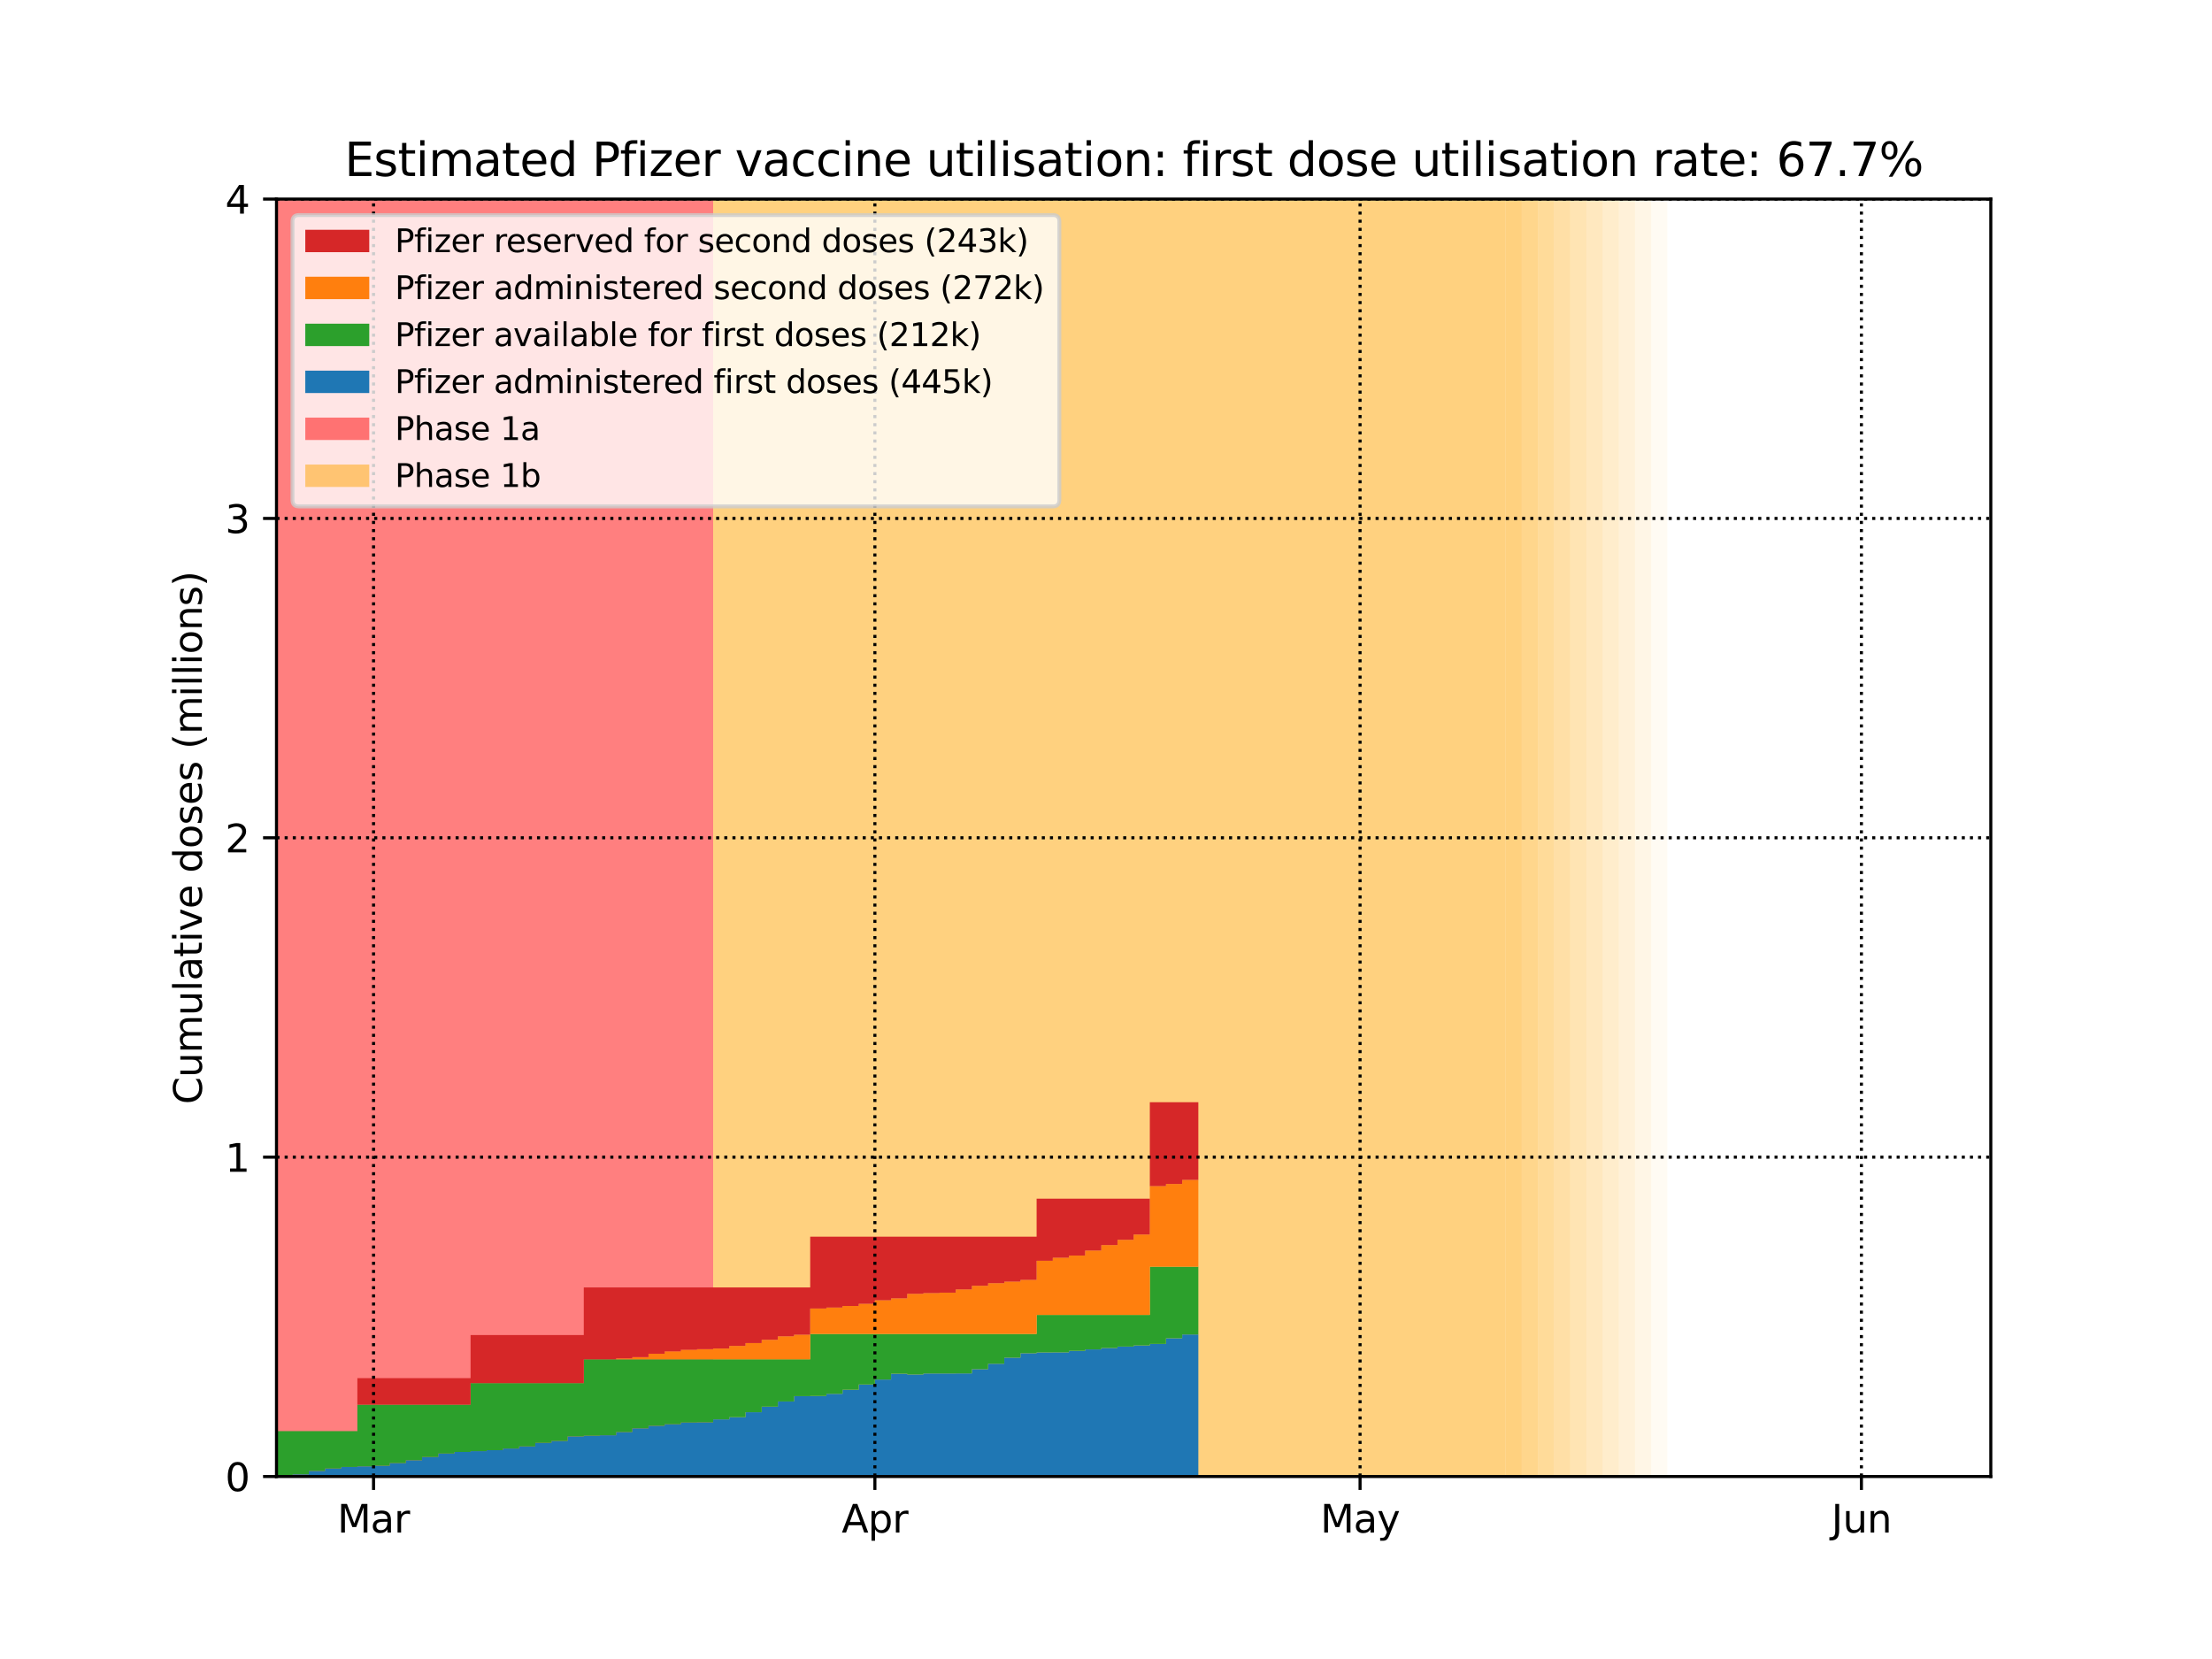 <?xml version="1.0" encoding="utf-8" standalone="no"?>
<!DOCTYPE svg PUBLIC "-//W3C//DTD SVG 1.1//EN"
  "http://www.w3.org/Graphics/SVG/1.1/DTD/svg11.dtd">
<svg height="432pt" version="1.1" viewBox="0 0 576 432" width="576pt" xmlns="http://www.w3.org/2000/svg" xmlns:xlink="http://www.w3.org/1999/xlink">
 <defs>
  <style type="text/css">*{stroke-linecap:butt;stroke-linejoin:round;}</style>
 </defs>
 <g id="figure_1">
  <g id="patch_1">
   <path d="M 0 432 
L 576 432 
L 576 0 
L 0 0 
z
" style="fill:#ffffff;"/>
  </g>
  <g id="axes_1">
   <g id="patch_2">
    <path d="M 72 384.48 
L 518.4 384.48 
L 518.4 51.84 
L 72 51.84 
z
" style="fill:#ffffff;"/>
   </g>
   <g id="PolyCollection_1">
    <defs>
     <path d="M 185.706 -47.52 
L 67.789 -47.52 
L 67.789 -380.16 
L 185.706 -380.16 
L 185.706 -380.16 
L 185.706 -47.52 
z
" id="m1b542d304b"/>
    </defs>
    <g clip-path="url(#p756d34d98b)">
     <use style="fill:#ff0000;fill-opacity:0.5;" x="0" xlink:href="#m1b542d304b" y="432"/>
    </g>
   </g>
   <g id="PolyCollection_2">
    <defs>
     <path d="M 392.06 -47.52 
L 185.706 -47.52 
L 185.706 -380.16 
L 392.06 -380.16 
L 392.06 -380.16 
L 392.06 -47.52 
z
" id="m9b60d7e406"/>
    </defs>
    <g clip-path="url(#p756d34d98b)">
     <use style="fill:#ffa500;fill-opacity:0.5;" x="0" xlink:href="#m9b60d7e406" y="432"/>
    </g>
   </g>
   <g id="PolyCollection_3">
    <defs>
     <path d="M 396.272 -47.52 
L 392.06 -47.52 
L 392.06 -380.16 
L 396.272 -380.16 
L 396.272 -380.16 
L 396.272 -47.52 
z
" id="m7a7135785e"/>
    </defs>
    <g clip-path="url(#p756d34d98b)">
     <use style="fill:#ffa500;fill-opacity:0.5;" x="0" xlink:href="#m7a7135785e" y="432"/>
    </g>
   </g>
   <g id="PolyCollection_4">
    <defs>
     <path d="M 400.483 -47.52 
L 396.272 -47.52 
L 396.272 -380.16 
L 400.483 -380.16 
L 400.483 -380.16 
L 400.483 -47.52 
z
" id="m4913a55dc0"/>
    </defs>
    <g clip-path="url(#p756d34d98b)">
     <use style="fill:#ffa500;fill-opacity:0.45;" x="0" xlink:href="#m4913a55dc0" y="432"/>
    </g>
   </g>
   <g id="PolyCollection_5">
    <defs>
     <path d="M 404.694 -47.52 
L 400.483 -47.52 
L 400.483 -380.16 
L 404.694 -380.16 
L 404.694 -380.16 
L 404.694 -47.52 
z
" id="m4accc5edaf"/>
    </defs>
    <g clip-path="url(#p756d34d98b)">
     <use style="fill:#ffa500;fill-opacity:0.4;" x="0" xlink:href="#m4accc5edaf" y="432"/>
    </g>
   </g>
   <g id="PolyCollection_6">
    <defs>
     <path d="M 408.906 -47.52 
L 404.694 -47.52 
L 404.694 -380.16 
L 408.906 -380.16 
L 408.906 -380.16 
L 408.906 -47.52 
z
" id="m048c47a8fa"/>
    </defs>
    <g clip-path="url(#p756d34d98b)">
     <use style="fill:#ffa500;fill-opacity:0.35;" x="0" xlink:href="#m048c47a8fa" y="432"/>
    </g>
   </g>
   <g id="PolyCollection_7">
    <defs>
     <path d="M 413.117 -47.52 
L 408.906 -47.52 
L 408.906 -380.16 
L 413.117 -380.16 
L 413.117 -380.16 
L 413.117 -47.52 
z
" id="me4775b0d23"/>
    </defs>
    <g clip-path="url(#p756d34d98b)">
     <use style="fill:#ffa500;fill-opacity:0.3;" x="0" xlink:href="#me4775b0d23" y="432"/>
    </g>
   </g>
   <g id="PolyCollection_8">
    <defs>
     <path d="M 417.328 -47.52 
L 413.117 -47.52 
L 413.117 -380.16 
L 417.328 -380.16 
L 417.328 -380.16 
L 417.328 -47.52 
z
" id="m2eb0781207"/>
    </defs>
    <g clip-path="url(#p756d34d98b)">
     <use style="fill:#ffa500;fill-opacity:0.25;" x="0" xlink:href="#m2eb0781207" y="432"/>
    </g>
   </g>
   <g id="PolyCollection_9">
    <defs>
     <path d="M 421.54 -47.52 
L 417.328 -47.52 
L 417.328 -380.16 
L 421.54 -380.16 
L 421.54 -380.16 
L 421.54 -47.52 
z
" id="m4cc20fd022"/>
    </defs>
    <g clip-path="url(#p756d34d98b)">
     <use style="fill:#ffa500;fill-opacity:0.2;" x="0" xlink:href="#m4cc20fd022" y="432"/>
    </g>
   </g>
   <g id="PolyCollection_10">
    <defs>
     <path d="M 425.751 -47.52 
L 421.54 -47.52 
L 421.54 -380.16 
L 425.751 -380.16 
L 425.751 -380.16 
L 425.751 -47.52 
z
" id="mbed414a1ef"/>
    </defs>
    <g clip-path="url(#p756d34d98b)">
     <use style="fill:#ffa500;fill-opacity:0.15;" x="0" xlink:href="#mbed414a1ef" y="432"/>
    </g>
   </g>
   <g id="PolyCollection_11">
    <defs>
     <path d="M 429.962 -47.52 
L 425.751 -47.52 
L 425.751 -380.16 
L 429.962 -380.16 
L 429.962 -380.16 
L 429.962 -47.52 
z
" id="m3fa0b8a88b"/>
    </defs>
    <g clip-path="url(#p756d34d98b)">
     <use style="fill:#ffa500;fill-opacity:0.1;" x="0" xlink:href="#m3fa0b8a88b" y="432"/>
    </g>
   </g>
   <g id="PolyCollection_12">
    <defs>
     <path d="M 434.174 -47.52 
L 429.962 -47.52 
L 429.962 -380.16 
L 434.174 -380.16 
L 434.174 -380.16 
L 434.174 -47.52 
z
" id="mfb256aad63"/>
    </defs>
    <g clip-path="url(#p756d34d98b)">
     <use style="fill:#ffa500;fill-opacity:0.05;" x="0" xlink:href="#mfb256aad63" y="432"/>
    </g>
   </g>
   <g id="PolyCollection_13">
    <defs>
     <path d="M 72 -47.522 
L 72 -47.52 
L 72 -47.52 
L 76.211 -47.52 
L 76.211 -47.52 
L 80.423 -47.52 
L 80.423 -47.52 
L 84.634 -47.52 
L 84.634 -47.52 
L 88.845 -47.52 
L 88.845 -47.52 
L 93.057 -47.52 
L 93.057 -47.52 
L 97.268 -47.52 
L 97.268 -47.52 
L 101.479 -47.52 
L 101.479 -47.52 
L 105.691 -47.52 
L 105.691 -47.52 
L 109.902 -47.52 
L 109.902 -47.52 
L 114.113 -47.52 
L 114.113 -47.52 
L 118.325 -47.52 
L 118.325 -47.52 
L 122.536 -47.52 
L 122.536 -47.52 
L 126.747 -47.52 
L 126.747 -47.52 
L 130.958 -47.52 
L 130.958 -47.52 
L 135.17 -47.52 
L 135.17 -47.52 
L 139.381 -47.52 
L 139.381 -47.52 
L 143.592 -47.52 
L 143.592 -47.52 
L 147.804 -47.52 
L 147.804 -47.52 
L 152.015 -47.52 
L 152.015 -47.52 
L 156.226 -47.52 
L 156.226 -47.52 
L 160.438 -47.52 
L 160.438 -47.52 
L 164.649 -47.52 
L 164.649 -47.52 
L 168.86 -47.52 
L 168.86 -47.52 
L 173.072 -47.52 
L 173.072 -47.52 
L 177.283 -47.52 
L 177.283 -47.52 
L 181.494 -47.52 
L 181.494 -47.52 
L 185.706 -47.52 
L 185.706 -47.52 
L 189.917 -47.52 
L 189.917 -47.52 
L 194.128 -47.52 
L 194.128 -47.52 
L 198.34 -47.52 
L 198.34 -47.52 
L 202.551 -47.52 
L 202.551 -47.52 
L 206.762 -47.52 
L 206.762 -47.52 
L 210.974 -47.52 
L 210.974 -47.52 
L 215.185 -47.52 
L 215.185 -47.52 
L 219.396 -47.52 
L 219.396 -47.52 
L 223.608 -47.52 
L 223.608 -47.52 
L 227.819 -47.52 
L 227.819 -47.52 
L 232.03 -47.52 
L 232.03 -47.52 
L 236.242 -47.52 
L 236.242 -47.52 
L 240.453 -47.52 
L 240.453 -47.52 
L 244.664 -47.52 
L 244.664 -47.52 
L 248.875 -47.52 
L 248.875 -47.52 
L 253.087 -47.52 
L 253.087 -47.52 
L 257.298 -47.52 
L 257.298 -47.52 
L 261.509 -47.52 
L 261.509 -47.52 
L 265.721 -47.52 
L 265.721 -47.52 
L 269.932 -47.52 
L 269.932 -47.52 
L 274.143 -47.52 
L 274.143 -47.52 
L 278.355 -47.52 
L 278.355 -47.52 
L 282.566 -47.52 
L 282.566 -47.52 
L 286.777 -47.52 
L 286.777 -47.52 
L 290.989 -47.52 
L 290.989 -47.52 
L 295.2 -47.52 
L 295.2 -47.52 
L 299.411 -47.52 
L 299.411 -47.52 
L 303.623 -47.52 
L 303.623 -47.52 
L 307.834 -47.52 
L 307.834 -47.52 
L 312.045 -47.52 
L 312.045 -84.504 
L 312.045 -84.504 
L 307.834 -84.504 
L 307.834 -83.533 
L 303.623 -83.533 
L 303.623 -82.046 
L 299.411 -82.046 
L 299.411 -81.656 
L 295.2 -81.656 
L 295.2 -81.356 
L 290.989 -81.356 
L 290.989 -80.999 
L 286.777 -80.999 
L 286.777 -80.625 
L 282.566 -80.625 
L 282.566 -80.261 
L 278.355 -80.261 
L 278.355 -79.864 
L 274.143 -79.864 
L 274.143 -79.845 
L 269.932 -79.845 
L 269.932 -79.627 
L 265.721 -79.627 
L 265.721 -78.47 
L 261.509 -78.47 
L 261.509 -76.887 
L 257.298 -76.887 
L 257.298 -75.484 
L 253.087 -75.484 
L 253.087 -74.37 
L 248.875 -74.37 
L 248.875 -74.356 
L 244.664 -74.356 
L 244.664 -74.364 
L 240.453 -74.364 
L 240.453 -74.104 
L 236.242 -74.104 
L 236.242 -74.299 
L 232.03 -74.299 
L 232.03 -72.782 
L 227.819 -72.782 
L 227.819 -71.48 
L 223.608 -71.48 
L 223.608 -70.111 
L 219.396 -70.111 
L 219.396 -69.061 
L 215.185 -69.061 
L 215.185 -68.496 
L 210.974 -68.496 
L 210.974 -68.445 
L 206.762 -68.445 
L 206.762 -67.069 
L 202.551 -67.069 
L 202.551 -65.704 
L 198.34 -65.704 
L 198.34 -64.27 
L 194.128 -64.27 
L 194.128 -62.975 
L 189.917 -62.975 
L 189.917 -62.403 
L 185.706 -62.403 
L 185.706 -61.623 
L 181.494 -61.623 
L 181.494 -61.58 
L 177.283 -61.58 
L 177.283 -61.127 
L 173.072 -61.127 
L 173.072 -60.723 
L 168.86 -60.723 
L 168.86 -60.054 
L 164.649 -60.054 
L 164.649 -59.094 
L 160.438 -59.094 
L 160.438 -58.264 
L 156.226 -58.264 
L 156.226 -58.14 
L 152.015 -58.14 
L 152.015 -57.957 
L 147.804 -57.957 
L 147.804 -56.77 
L 143.592 -56.77 
L 143.592 -56.275 
L 139.381 -56.275 
L 139.381 -55.353 
L 135.17 -55.353 
L 135.17 -54.799 
L 130.958 -54.799 
L 130.958 -54.381 
L 126.747 -54.381 
L 126.747 -54.134 
L 122.536 -54.134 
L 122.536 -53.918 
L 118.325 -53.918 
L 118.325 -53.496 
L 114.113 -53.496 
L 114.113 -52.593 
L 109.902 -52.593 
L 109.902 -51.748 
L 105.691 -51.748 
L 105.691 -51.005 
L 101.479 -51.005 
L 101.479 -50.323 
L 97.268 -50.323 
L 97.268 -50.172 
L 93.057 -50.172 
L 93.057 -50.015 
L 88.845 -50.015 
L 88.845 -49.599 
L 84.634 -49.599 
L 84.634 -48.975 
L 80.423 -48.975 
L 80.423 -48.094 
L 76.211 -48.094 
L 76.211 -47.759 
L 72 -47.759 
L 72 -47.522 
z
" id="ma50d158211"/>
    </defs>
    <g clip-path="url(#p756d34d98b)">
     <use style="fill:#1f77b4;" x="0" xlink:href="#ma50d158211" y="432"/>
    </g>
   </g>
   <g id="PolyCollection_14">
    <defs>
     <path d="M 72 -59.329 
L 72 -47.522 
L 72 -47.759 
L 76.211 -47.759 
L 76.211 -48.094 
L 80.423 -48.094 
L 80.423 -48.975 
L 84.634 -48.975 
L 84.634 -49.599 
L 88.845 -49.599 
L 88.845 -50.015 
L 93.057 -50.015 
L 93.057 -50.172 
L 97.268 -50.172 
L 97.268 -50.323 
L 101.479 -50.323 
L 101.479 -51.005 
L 105.691 -51.005 
L 105.691 -51.748 
L 109.902 -51.748 
L 109.902 -52.593 
L 114.113 -52.593 
L 114.113 -53.496 
L 118.325 -53.496 
L 118.325 -53.918 
L 122.536 -53.918 
L 122.536 -54.134 
L 126.747 -54.134 
L 126.747 -54.381 
L 130.958 -54.381 
L 130.958 -54.799 
L 135.17 -54.799 
L 135.17 -55.353 
L 139.381 -55.353 
L 139.381 -56.275 
L 143.592 -56.275 
L 143.592 -56.77 
L 147.804 -56.77 
L 147.804 -57.957 
L 152.015 -57.957 
L 152.015 -58.14 
L 156.226 -58.14 
L 156.226 -58.264 
L 160.438 -58.264 
L 160.438 -59.094 
L 164.649 -59.094 
L 164.649 -60.054 
L 168.86 -60.054 
L 168.86 -60.723 
L 173.072 -60.723 
L 173.072 -61.127 
L 177.283 -61.127 
L 177.283 -61.58 
L 181.494 -61.58 
L 181.494 -61.623 
L 185.706 -61.623 
L 185.706 -62.403 
L 189.917 -62.403 
L 189.917 -62.975 
L 194.128 -62.975 
L 194.128 -64.27 
L 198.34 -64.27 
L 198.34 -65.704 
L 202.551 -65.704 
L 202.551 -67.069 
L 206.762 -67.069 
L 206.762 -68.445 
L 210.974 -68.445 
L 210.974 -68.496 
L 215.185 -68.496 
L 215.185 -69.061 
L 219.396 -69.061 
L 219.396 -70.111 
L 223.608 -70.111 
L 223.608 -71.48 
L 227.819 -71.48 
L 227.819 -72.782 
L 232.03 -72.782 
L 232.03 -74.299 
L 236.242 -74.299 
L 236.242 -74.104 
L 240.453 -74.104 
L 240.453 -74.364 
L 244.664 -74.364 
L 244.664 -74.356 
L 248.875 -74.356 
L 248.875 -74.37 
L 253.087 -74.37 
L 253.087 -75.484 
L 257.298 -75.484 
L 257.298 -76.887 
L 261.509 -76.887 
L 261.509 -78.47 
L 265.721 -78.47 
L 265.721 -79.627 
L 269.932 -79.627 
L 269.932 -79.845 
L 274.143 -79.845 
L 274.143 -79.864 
L 278.355 -79.864 
L 278.355 -80.261 
L 282.566 -80.261 
L 282.566 -80.625 
L 286.777 -80.625 
L 286.777 -80.999 
L 290.989 -80.999 
L 290.989 -81.356 
L 295.2 -81.356 
L 295.2 -81.656 
L 299.411 -81.656 
L 299.411 -82.046 
L 303.623 -82.046 
L 303.623 -83.533 
L 307.834 -83.533 
L 307.834 -84.504 
L 312.045 -84.504 
L 312.045 -102.156 
L 312.045 -102.156 
L 307.834 -102.156 
L 307.834 -102.156 
L 303.623 -102.156 
L 303.623 -102.156 
L 299.411 -102.156 
L 299.411 -89.599 
L 295.2 -89.599 
L 295.2 -89.599 
L 290.989 -89.599 
L 290.989 -89.599 
L 286.777 -89.599 
L 286.777 -89.599 
L 282.566 -89.599 
L 282.566 -89.599 
L 278.355 -89.599 
L 278.355 -89.599 
L 274.143 -89.599 
L 274.143 -89.599 
L 269.932 -89.599 
L 269.932 -84.651 
L 265.721 -84.651 
L 265.721 -84.651 
L 261.509 -84.651 
L 261.509 -84.651 
L 257.298 -84.651 
L 257.298 -84.651 
L 253.087 -84.651 
L 253.087 -84.651 
L 248.875 -84.651 
L 248.875 -84.651 
L 244.664 -84.651 
L 244.664 -84.651 
L 240.453 -84.651 
L 240.453 -84.651 
L 236.242 -84.651 
L 236.242 -84.651 
L 232.03 -84.651 
L 232.03 -84.651 
L 227.819 -84.651 
L 227.819 -84.651 
L 223.608 -84.651 
L 223.608 -84.651 
L 219.396 -84.651 
L 219.396 -84.651 
L 215.185 -84.651 
L 215.185 -84.651 
L 210.974 -84.651 
L 210.974 -78.04 
L 206.762 -78.04 
L 206.762 -78.04 
L 202.551 -78.04 
L 202.551 -78.04 
L 198.34 -78.04 
L 198.34 -78.04 
L 194.128 -78.04 
L 194.128 -78.04 
L 189.917 -78.04 
L 189.917 -78.04 
L 185.706 -78.04 
L 185.706 -78.04 
L 181.494 -78.04 
L 181.494 -78.04 
L 177.283 -78.04 
L 177.283 -78.04 
L 173.072 -78.04 
L 173.072 -78.04 
L 168.86 -78.04 
L 168.86 -78.04 
L 164.649 -78.04 
L 164.649 -78.04 
L 160.438 -78.04 
L 160.438 -78.04 
L 156.226 -78.04 
L 156.226 -78.04 
L 152.015 -78.04 
L 152.015 -71.844 
L 147.804 -71.844 
L 147.804 -71.844 
L 143.592 -71.844 
L 143.592 -71.844 
L 139.381 -71.844 
L 139.381 -71.844 
L 135.17 -71.844 
L 135.17 -71.844 
L 130.958 -71.844 
L 130.958 -71.844 
L 126.747 -71.844 
L 126.747 -71.844 
L 122.536 -71.844 
L 122.536 -66.231 
L 118.325 -66.231 
L 118.325 -66.231 
L 114.113 -66.231 
L 114.113 -66.231 
L 109.902 -66.231 
L 109.902 -66.231 
L 105.691 -66.231 
L 105.691 -66.231 
L 101.479 -66.231 
L 101.479 -66.231 
L 97.268 -66.231 
L 97.268 -66.231 
L 93.057 -66.231 
L 93.057 -59.329 
L 88.845 -59.329 
L 88.845 -59.329 
L 84.634 -59.329 
L 84.634 -59.329 
L 80.423 -59.329 
L 80.423 -59.329 
L 76.211 -59.329 
L 76.211 -59.329 
L 72 -59.329 
L 72 -59.329 
z
" id="m90a64797fb"/>
    </defs>
    <g clip-path="url(#p756d34d98b)">
     <use style="fill:#2ca02c;" x="0" xlink:href="#m90a64797fb" y="432"/>
    </g>
   </g>
   <g id="PolyCollection_15">
    <defs>
     <path d="M 72 -59.329 
L 72 -59.329 
L 72 -59.329 
L 76.211 -59.329 
L 76.211 -59.329 
L 80.423 -59.329 
L 80.423 -59.329 
L 84.634 -59.329 
L 84.634 -59.329 
L 88.845 -59.329 
L 88.845 -59.329 
L 93.057 -59.329 
L 93.057 -66.231 
L 97.268 -66.231 
L 97.268 -66.231 
L 101.479 -66.231 
L 101.479 -66.231 
L 105.691 -66.231 
L 105.691 -66.231 
L 109.902 -66.231 
L 109.902 -66.231 
L 114.113 -66.231 
L 114.113 -66.231 
L 118.325 -66.231 
L 118.325 -66.231 
L 122.536 -66.231 
L 122.536 -71.844 
L 126.747 -71.844 
L 126.747 -71.844 
L 130.958 -71.844 
L 130.958 -71.844 
L 135.17 -71.844 
L 135.17 -71.844 
L 139.381 -71.844 
L 139.381 -71.844 
L 143.592 -71.844 
L 143.592 -71.844 
L 147.804 -71.844 
L 147.804 -71.844 
L 152.015 -71.844 
L 152.015 -78.04 
L 156.226 -78.04 
L 156.226 -78.04 
L 160.438 -78.04 
L 160.438 -78.04 
L 164.649 -78.04 
L 164.649 -78.04 
L 168.86 -78.04 
L 168.86 -78.04 
L 173.072 -78.04 
L 173.072 -78.04 
L 177.283 -78.04 
L 177.283 -78.04 
L 181.494 -78.04 
L 181.494 -78.04 
L 185.706 -78.04 
L 185.706 -78.04 
L 189.917 -78.04 
L 189.917 -78.04 
L 194.128 -78.04 
L 194.128 -78.04 
L 198.34 -78.04 
L 198.34 -78.04 
L 202.551 -78.04 
L 202.551 -78.04 
L 206.762 -78.04 
L 206.762 -78.04 
L 210.974 -78.04 
L 210.974 -84.651 
L 215.185 -84.651 
L 215.185 -84.651 
L 219.396 -84.651 
L 219.396 -84.651 
L 223.608 -84.651 
L 223.608 -84.651 
L 227.819 -84.651 
L 227.819 -84.651 
L 232.03 -84.651 
L 232.03 -84.651 
L 236.242 -84.651 
L 236.242 -84.651 
L 240.453 -84.651 
L 240.453 -84.651 
L 244.664 -84.651 
L 244.664 -84.651 
L 248.875 -84.651 
L 248.875 -84.651 
L 253.087 -84.651 
L 253.087 -84.651 
L 257.298 -84.651 
L 257.298 -84.651 
L 261.509 -84.651 
L 261.509 -84.651 
L 265.721 -84.651 
L 265.721 -84.651 
L 269.932 -84.651 
L 269.932 -89.599 
L 274.143 -89.599 
L 274.143 -89.599 
L 278.355 -89.599 
L 278.355 -89.599 
L 282.566 -89.599 
L 282.566 -89.599 
L 286.777 -89.599 
L 286.777 -89.599 
L 290.989 -89.599 
L 290.989 -89.599 
L 295.2 -89.599 
L 295.2 -89.599 
L 299.411 -89.599 
L 299.411 -102.156 
L 303.623 -102.156 
L 303.623 -102.156 
L 307.834 -102.156 
L 307.834 -102.156 
L 312.045 -102.156 
L 312.045 -124.747 
L 312.045 -124.747 
L 307.834 -124.747 
L 307.834 -123.697 
L 303.623 -123.697 
L 303.623 -123.132 
L 299.411 -123.132 
L 299.411 -110.524 
L 295.2 -110.524 
L 295.2 -109.148 
L 290.989 -109.148 
L 290.989 -107.783 
L 286.777 -107.783 
L 286.777 -106.349 
L 282.566 -106.349 
L 282.566 -105.054 
L 278.355 -105.054 
L 278.355 -104.482 
L 274.143 -104.482 
L 274.143 -103.702 
L 269.932 -103.702 
L 269.932 -98.711 
L 265.721 -98.711 
L 265.721 -98.258 
L 261.509 -98.258 
L 261.509 -97.853 
L 257.298 -97.853 
L 257.298 -97.185 
L 253.087 -97.185 
L 253.087 -96.225 
L 248.875 -96.225 
L 248.875 -95.395 
L 244.664 -95.395 
L 244.664 -95.271 
L 240.453 -95.271 
L 240.453 -95.088 
L 236.242 -95.088 
L 236.242 -93.901 
L 232.03 -93.901 
L 232.03 -93.406 
L 227.819 -93.406 
L 227.819 -92.484 
L 223.608 -92.484 
L 223.608 -91.93 
L 219.396 -91.93 
L 219.396 -91.512 
L 215.185 -91.512 
L 215.185 -91.265 
L 210.974 -91.265 
L 210.974 -84.438 
L 206.762 -84.438 
L 206.762 -84.016 
L 202.551 -84.016 
L 202.551 -83.113 
L 198.34 -83.113 
L 198.34 -82.268 
L 194.128 -82.268 
L 194.128 -81.525 
L 189.917 -81.525 
L 189.917 -80.842 
L 185.706 -80.842 
L 185.706 -80.692 
L 181.494 -80.692 
L 181.494 -80.535 
L 177.283 -80.535 
L 177.283 -80.119 
L 173.072 -80.119 
L 173.072 -79.495 
L 168.86 -79.495 
L 168.86 -78.614 
L 164.649 -78.614 
L 164.649 -78.279 
L 160.438 -78.279 
L 160.438 -78.041 
L 156.226 -78.041 
L 156.226 -78.04 
L 152.015 -78.04 
L 152.015 -71.844 
L 147.804 -71.844 
L 147.804 -71.844 
L 143.592 -71.844 
L 143.592 -71.844 
L 139.381 -71.844 
L 139.381 -71.844 
L 135.17 -71.844 
L 135.17 -71.844 
L 130.958 -71.844 
L 130.958 -71.844 
L 126.747 -71.844 
L 126.747 -71.844 
L 122.536 -71.844 
L 122.536 -66.231 
L 118.325 -66.231 
L 118.325 -66.231 
L 114.113 -66.231 
L 114.113 -66.231 
L 109.902 -66.231 
L 109.902 -66.231 
L 105.691 -66.231 
L 105.691 -66.231 
L 101.479 -66.231 
L 101.479 -66.231 
L 97.268 -66.231 
L 97.268 -66.231 
L 93.057 -66.231 
L 93.057 -59.329 
L 88.845 -59.329 
L 88.845 -59.329 
L 84.634 -59.329 
L 84.634 -59.329 
L 80.423 -59.329 
L 80.423 -59.329 
L 76.211 -59.329 
L 76.211 -59.329 
L 72 -59.329 
L 72 -59.329 
z
" id="m1ae8f93815"/>
    </defs>
    <g clip-path="url(#p756d34d98b)">
     <use style="fill:#ff7f0e;" x="0" xlink:href="#m1ae8f93815" y="432"/>
    </g>
   </g>
   <g id="PolyCollection_16">
    <defs>
     <path d="M 72 -59.329 
L 72 -59.329 
L 72 -59.329 
L 76.211 -59.329 
L 76.211 -59.329 
L 80.423 -59.329 
L 80.423 -59.329 
L 84.634 -59.329 
L 84.634 -59.329 
L 88.845 -59.329 
L 88.845 -59.329 
L 93.057 -59.329 
L 93.057 -66.231 
L 97.268 -66.231 
L 97.268 -66.231 
L 101.479 -66.231 
L 101.479 -66.231 
L 105.691 -66.231 
L 105.691 -66.231 
L 109.902 -66.231 
L 109.902 -66.231 
L 114.113 -66.231 
L 114.113 -66.231 
L 118.325 -66.231 
L 118.325 -66.231 
L 122.536 -66.231 
L 122.536 -71.844 
L 126.747 -71.844 
L 126.747 -71.844 
L 130.958 -71.844 
L 130.958 -71.844 
L 135.17 -71.844 
L 135.17 -71.844 
L 139.381 -71.844 
L 139.381 -71.844 
L 143.592 -71.844 
L 143.592 -71.844 
L 147.804 -71.844 
L 147.804 -71.844 
L 152.015 -71.844 
L 152.015 -78.04 
L 156.226 -78.04 
L 156.226 -78.041 
L 160.438 -78.041 
L 160.438 -78.279 
L 164.649 -78.279 
L 164.649 -78.614 
L 168.86 -78.614 
L 168.86 -79.495 
L 173.072 -79.495 
L 173.072 -80.119 
L 177.283 -80.119 
L 177.283 -80.535 
L 181.494 -80.535 
L 181.494 -80.692 
L 185.706 -80.692 
L 185.706 -80.842 
L 189.917 -80.842 
L 189.917 -81.525 
L 194.128 -81.525 
L 194.128 -82.268 
L 198.34 -82.268 
L 198.34 -83.113 
L 202.551 -83.113 
L 202.551 -84.016 
L 206.762 -84.016 
L 206.762 -84.438 
L 210.974 -84.438 
L 210.974 -91.265 
L 215.185 -91.265 
L 215.185 -91.512 
L 219.396 -91.512 
L 219.396 -91.93 
L 223.608 -91.93 
L 223.608 -92.484 
L 227.819 -92.484 
L 227.819 -93.406 
L 232.03 -93.406 
L 232.03 -93.901 
L 236.242 -93.901 
L 236.242 -95.088 
L 240.453 -95.088 
L 240.453 -95.271 
L 244.664 -95.271 
L 244.664 -95.395 
L 248.875 -95.395 
L 248.875 -96.225 
L 253.087 -96.225 
L 253.087 -97.185 
L 257.298 -97.185 
L 257.298 -97.853 
L 261.509 -97.853 
L 261.509 -98.258 
L 265.721 -98.258 
L 265.721 -98.711 
L 269.932 -98.711 
L 269.932 -103.702 
L 274.143 -103.702 
L 274.143 -104.482 
L 278.355 -104.482 
L 278.355 -105.054 
L 282.566 -105.054 
L 282.566 -106.349 
L 286.777 -106.349 
L 286.777 -107.783 
L 290.989 -107.783 
L 290.989 -109.148 
L 295.2 -109.148 
L 295.2 -110.524 
L 299.411 -110.524 
L 299.411 -123.132 
L 303.623 -123.132 
L 303.623 -123.697 
L 307.834 -123.697 
L 307.834 -124.747 
L 312.045 -124.747 
L 312.045 -144.984 
L 312.045 -144.984 
L 307.834 -144.984 
L 307.834 -144.984 
L 303.623 -144.984 
L 303.623 -144.984 
L 299.411 -144.984 
L 299.411 -119.869 
L 295.2 -119.869 
L 295.2 -119.869 
L 290.989 -119.869 
L 290.989 -119.869 
L 286.777 -119.869 
L 286.777 -119.869 
L 282.566 -119.869 
L 282.566 -119.869 
L 278.355 -119.869 
L 278.355 -119.869 
L 274.143 -119.869 
L 274.143 -119.869 
L 269.932 -119.869 
L 269.932 -109.973 
L 265.721 -109.973 
L 265.721 -109.973 
L 261.509 -109.973 
L 261.509 -109.973 
L 257.298 -109.973 
L 257.298 -109.973 
L 253.087 -109.973 
L 253.087 -109.973 
L 248.875 -109.973 
L 248.875 -109.973 
L 244.664 -109.973 
L 244.664 -109.973 
L 240.453 -109.973 
L 240.453 -109.973 
L 236.242 -109.973 
L 236.242 -109.973 
L 232.03 -109.973 
L 232.03 -109.973 
L 227.819 -109.973 
L 227.819 -109.973 
L 223.608 -109.973 
L 223.608 -109.973 
L 219.396 -109.973 
L 219.396 -109.973 
L 215.185 -109.973 
L 215.185 -109.973 
L 210.974 -109.973 
L 210.974 -96.751 
L 206.762 -96.751 
L 206.762 -96.751 
L 202.551 -96.751 
L 202.551 -96.751 
L 198.34 -96.751 
L 198.34 -96.751 
L 194.128 -96.751 
L 194.128 -96.751 
L 189.917 -96.751 
L 189.917 -96.751 
L 185.706 -96.751 
L 185.706 -96.751 
L 181.494 -96.751 
L 181.494 -96.751 
L 177.283 -96.751 
L 177.283 -96.751 
L 173.072 -96.751 
L 173.072 -96.751 
L 168.86 -96.751 
L 168.86 -96.751 
L 164.649 -96.751 
L 164.649 -96.751 
L 160.438 -96.751 
L 160.438 -96.751 
L 156.226 -96.751 
L 156.226 -96.751 
L 152.015 -96.751 
L 152.015 -84.36 
L 147.804 -84.36 
L 147.804 -84.36 
L 143.592 -84.36 
L 143.592 -84.36 
L 139.381 -84.36 
L 139.381 -84.36 
L 135.17 -84.36 
L 135.17 -84.36 
L 130.958 -84.36 
L 130.958 -84.36 
L 126.747 -84.36 
L 126.747 -84.36 
L 122.536 -84.36 
L 122.536 -73.133 
L 118.325 -73.133 
L 118.325 -73.133 
L 114.113 -73.133 
L 114.113 -73.133 
L 109.902 -73.133 
L 109.902 -73.133 
L 105.691 -73.133 
L 105.691 -73.133 
L 101.479 -73.133 
L 101.479 -73.133 
L 97.268 -73.133 
L 97.268 -73.133 
L 93.057 -73.133 
L 93.057 -59.329 
L 88.845 -59.329 
L 88.845 -59.329 
L 84.634 -59.329 
L 84.634 -59.329 
L 80.423 -59.329 
L 80.423 -59.329 
L 76.211 -59.329 
L 76.211 -59.329 
L 72 -59.329 
L 72 -59.329 
z
" id="mc771a312d1"/>
    </defs>
    <g clip-path="url(#p756d34d98b)">
     <use style="fill:#d62728;" x="0" xlink:href="#mc771a312d1" y="432"/>
    </g>
   </g>
   <g id="matplotlib.axis_1">
    <g id="xtick_1">
     <g id="line2d_1">
      <path clip-path="url(#p756d34d98b)" d="M 97.268 384.48 
L 97.268 51.84 
" style="fill:none;stroke:#000000;stroke-dasharray:0.8,1.32;stroke-dashoffset:0;stroke-width:0.8;"/>
     </g>
     <g id="line2d_2">
      <defs>
       <path d="M 0 0 
L 0 3.5 
" id="m42aeef41fd" style="stroke:#000000;stroke-width:0.8;"/>
      </defs>
      <g>
       <use style="stroke:#000000;stroke-width:0.8;" x="97.268" xlink:href="#m42aeef41fd" y="384.48"/>
      </g>
     </g>
     <g id="text_1">
      <!-- Mar -->
      <g transform="translate(87.834 399.078)scale(0.1 -0.1)">
       <defs>
        <path d="M 628 4666 
L 1569 4666 
L 2759 1491 
L 3956 4666 
L 4897 4666 
L 4897 0 
L 4281 0 
L 4281 4097 
L 3078 897 
L 2444 897 
L 1241 4097 
L 1241 0 
L 628 0 
L 628 4666 
z
" id="DejaVuSans-4d" transform="scale(0.016)"/>
        <path d="M 2194 1759 
Q 1497 1759 1228 1600 
Q 959 1441 959 1056 
Q 959 750 1161 570 
Q 1363 391 1709 391 
Q 2188 391 2477 730 
Q 2766 1069 2766 1631 
L 2766 1759 
L 2194 1759 
z
M 3341 1997 
L 3341 0 
L 2766 0 
L 2766 531 
Q 2569 213 2275 61 
Q 1981 -91 1556 -91 
Q 1019 -91 701 211 
Q 384 513 384 1019 
Q 384 1609 779 1909 
Q 1175 2209 1959 2209 
L 2766 2209 
L 2766 2266 
Q 2766 2663 2505 2880 
Q 2244 3097 1772 3097 
Q 1472 3097 1187 3025 
Q 903 2953 641 2809 
L 641 3341 
Q 956 3463 1253 3523 
Q 1550 3584 1831 3584 
Q 2591 3584 2966 3190 
Q 3341 2797 3341 1997 
z
" id="DejaVuSans-61" transform="scale(0.016)"/>
        <path d="M 2631 2963 
Q 2534 3019 2420 3045 
Q 2306 3072 2169 3072 
Q 1681 3072 1420 2755 
Q 1159 2438 1159 1844 
L 1159 0 
L 581 0 
L 581 3500 
L 1159 3500 
L 1159 2956 
Q 1341 3275 1631 3429 
Q 1922 3584 2338 3584 
Q 2397 3584 2469 3576 
Q 2541 3569 2628 3553 
L 2631 2963 
z
" id="DejaVuSans-72" transform="scale(0.016)"/>
       </defs>
       <use xlink:href="#DejaVuSans-4d"/>
       <use x="86.279" xlink:href="#DejaVuSans-61"/>
       <use x="147.559" xlink:href="#DejaVuSans-72"/>
      </g>
     </g>
    </g>
    <g id="xtick_2">
     <g id="line2d_3">
      <path clip-path="url(#p756d34d98b)" d="M 227.819 384.48 
L 227.819 51.84 
" style="fill:none;stroke:#000000;stroke-dasharray:0.8,1.32;stroke-dashoffset:0;stroke-width:0.8;"/>
     </g>
     <g id="line2d_4">
      <g>
       <use style="stroke:#000000;stroke-width:0.8;" x="227.819" xlink:href="#m42aeef41fd" y="384.48"/>
      </g>
     </g>
     <g id="text_2">
      <!-- Apr -->
      <g transform="translate(219.169 399.078)scale(0.1 -0.1)">
       <defs>
        <path d="M 2188 4044 
L 1331 1722 
L 3047 1722 
L 2188 4044 
z
M 1831 4666 
L 2547 4666 
L 4325 0 
L 3669 0 
L 3244 1197 
L 1141 1197 
L 716 0 
L 50 0 
L 1831 4666 
z
" id="DejaVuSans-41" transform="scale(0.016)"/>
        <path d="M 1159 525 
L 1159 -1331 
L 581 -1331 
L 581 3500 
L 1159 3500 
L 1159 2969 
Q 1341 3281 1617 3432 
Q 1894 3584 2278 3584 
Q 2916 3584 3314 3078 
Q 3713 2572 3713 1747 
Q 3713 922 3314 415 
Q 2916 -91 2278 -91 
Q 1894 -91 1617 61 
Q 1341 213 1159 525 
z
M 3116 1747 
Q 3116 2381 2855 2742 
Q 2594 3103 2138 3103 
Q 1681 3103 1420 2742 
Q 1159 2381 1159 1747 
Q 1159 1113 1420 752 
Q 1681 391 2138 391 
Q 2594 391 2855 752 
Q 3116 1113 3116 1747 
z
" id="DejaVuSans-70" transform="scale(0.016)"/>
       </defs>
       <use xlink:href="#DejaVuSans-41"/>
       <use x="68.408" xlink:href="#DejaVuSans-70"/>
       <use x="131.885" xlink:href="#DejaVuSans-72"/>
      </g>
     </g>
    </g>
    <g id="xtick_3">
     <g id="line2d_5">
      <path clip-path="url(#p756d34d98b)" d="M 354.158 384.48 
L 354.158 51.84 
" style="fill:none;stroke:#000000;stroke-dasharray:0.8,1.32;stroke-dashoffset:0;stroke-width:0.8;"/>
     </g>
     <g id="line2d_6">
      <g>
       <use style="stroke:#000000;stroke-width:0.8;" x="354.158" xlink:href="#m42aeef41fd" y="384.48"/>
      </g>
     </g>
     <g id="text_3">
      <!-- May -->
      <g transform="translate(343.821 399.078)scale(0.1 -0.1)">
       <defs>
        <path d="M 2059 -325 
Q 1816 -950 1584 -1140 
Q 1353 -1331 966 -1331 
L 506 -1331 
L 506 -850 
L 844 -850 
Q 1081 -850 1212 -737 
Q 1344 -625 1503 -206 
L 1606 56 
L 191 3500 
L 800 3500 
L 1894 763 
L 2988 3500 
L 3597 3500 
L 2059 -325 
z
" id="DejaVuSans-79" transform="scale(0.016)"/>
       </defs>
       <use xlink:href="#DejaVuSans-4d"/>
       <use x="86.279" xlink:href="#DejaVuSans-61"/>
       <use x="147.559" xlink:href="#DejaVuSans-79"/>
      </g>
     </g>
    </g>
    <g id="xtick_4">
     <g id="line2d_7">
      <path clip-path="url(#p756d34d98b)" d="M 484.709 384.48 
L 484.709 51.84 
" style="fill:none;stroke:#000000;stroke-dasharray:0.8,1.32;stroke-dashoffset:0;stroke-width:0.8;"/>
     </g>
     <g id="line2d_8">
      <g>
       <use style="stroke:#000000;stroke-width:0.8;" x="484.709" xlink:href="#m42aeef41fd" y="384.48"/>
      </g>
     </g>
     <g id="text_4">
      <!-- Jun -->
      <g transform="translate(476.897 399.078)scale(0.1 -0.1)">
       <defs>
        <path d="M 628 4666 
L 1259 4666 
L 1259 325 
Q 1259 -519 939 -900 
Q 619 -1281 -91 -1281 
L -331 -1281 
L -331 -750 
L -134 -750 
Q 284 -750 456 -515 
Q 628 -281 628 325 
L 628 4666 
z
" id="DejaVuSans-4a" transform="scale(0.016)"/>
        <path d="M 544 1381 
L 544 3500 
L 1119 3500 
L 1119 1403 
Q 1119 906 1312 657 
Q 1506 409 1894 409 
Q 2359 409 2629 706 
Q 2900 1003 2900 1516 
L 2900 3500 
L 3475 3500 
L 3475 0 
L 2900 0 
L 2900 538 
Q 2691 219 2414 64 
Q 2138 -91 1772 -91 
Q 1169 -91 856 284 
Q 544 659 544 1381 
z
M 1991 3584 
L 1991 3584 
z
" id="DejaVuSans-75" transform="scale(0.016)"/>
        <path d="M 3513 2113 
L 3513 0 
L 2938 0 
L 2938 2094 
Q 2938 2591 2744 2837 
Q 2550 3084 2163 3084 
Q 1697 3084 1428 2787 
Q 1159 2491 1159 1978 
L 1159 0 
L 581 0 
L 581 3500 
L 1159 3500 
L 1159 2956 
Q 1366 3272 1645 3428 
Q 1925 3584 2291 3584 
Q 2894 3584 3203 3211 
Q 3513 2838 3513 2113 
z
" id="DejaVuSans-6e" transform="scale(0.016)"/>
       </defs>
       <use xlink:href="#DejaVuSans-4a"/>
       <use x="29.492" xlink:href="#DejaVuSans-75"/>
       <use x="92.871" xlink:href="#DejaVuSans-6e"/>
      </g>
     </g>
    </g>
   </g>
   <g id="matplotlib.axis_2">
    <g id="ytick_1">
     <g id="line2d_9">
      <path clip-path="url(#p756d34d98b)" d="M 72 384.48 
L 518.4 384.48 
" style="fill:none;stroke:#000000;stroke-dasharray:0.8,1.32;stroke-dashoffset:0;stroke-width:0.8;"/>
     </g>
     <g id="line2d_10">
      <defs>
       <path d="M 0 0 
L -3.5 0 
" id="mfb56b17da5" style="stroke:#000000;stroke-width:0.8;"/>
      </defs>
      <g>
       <use style="stroke:#000000;stroke-width:0.8;" x="72" xlink:href="#mfb56b17da5" y="384.48"/>
      </g>
     </g>
     <g id="text_5">
      <!-- 0 -->
      <g transform="translate(58.638 388.279)scale(0.1 -0.1)">
       <defs>
        <path d="M 2034 4250 
Q 1547 4250 1301 3770 
Q 1056 3291 1056 2328 
Q 1056 1369 1301 889 
Q 1547 409 2034 409 
Q 2525 409 2770 889 
Q 3016 1369 3016 2328 
Q 3016 3291 2770 3770 
Q 2525 4250 2034 4250 
z
M 2034 4750 
Q 2819 4750 3233 4129 
Q 3647 3509 3647 2328 
Q 3647 1150 3233 529 
Q 2819 -91 2034 -91 
Q 1250 -91 836 529 
Q 422 1150 422 2328 
Q 422 3509 836 4129 
Q 1250 4750 2034 4750 
z
" id="DejaVuSans-30" transform="scale(0.016)"/>
       </defs>
       <use xlink:href="#DejaVuSans-30"/>
      </g>
     </g>
    </g>
    <g id="ytick_2">
     <g id="line2d_11">
      <path clip-path="url(#p756d34d98b)" d="M 72 301.32 
L 518.4 301.32 
" style="fill:none;stroke:#000000;stroke-dasharray:0.8,1.32;stroke-dashoffset:0;stroke-width:0.8;"/>
     </g>
     <g id="line2d_12">
      <g>
       <use style="stroke:#000000;stroke-width:0.8;" x="72" xlink:href="#mfb56b17da5" y="301.32"/>
      </g>
     </g>
     <g id="text_6">
      <!-- 1 -->
      <g transform="translate(58.638 305.119)scale(0.1 -0.1)">
       <defs>
        <path d="M 794 531 
L 1825 531 
L 1825 4091 
L 703 3866 
L 703 4441 
L 1819 4666 
L 2450 4666 
L 2450 531 
L 3481 531 
L 3481 0 
L 794 0 
L 794 531 
z
" id="DejaVuSans-31" transform="scale(0.016)"/>
       </defs>
       <use xlink:href="#DejaVuSans-31"/>
      </g>
     </g>
    </g>
    <g id="ytick_3">
     <g id="line2d_13">
      <path clip-path="url(#p756d34d98b)" d="M 72 218.16 
L 518.4 218.16 
" style="fill:none;stroke:#000000;stroke-dasharray:0.8,1.32;stroke-dashoffset:0;stroke-width:0.8;"/>
     </g>
     <g id="line2d_14">
      <g>
       <use style="stroke:#000000;stroke-width:0.8;" x="72" xlink:href="#mfb56b17da5" y="218.16"/>
      </g>
     </g>
     <g id="text_7">
      <!-- 2 -->
      <g transform="translate(58.638 221.959)scale(0.1 -0.1)">
       <defs>
        <path d="M 1228 531 
L 3431 531 
L 3431 0 
L 469 0 
L 469 531 
Q 828 903 1448 1529 
Q 2069 2156 2228 2338 
Q 2531 2678 2651 2914 
Q 2772 3150 2772 3378 
Q 2772 3750 2511 3984 
Q 2250 4219 1831 4219 
Q 1534 4219 1204 4116 
Q 875 4013 500 3803 
L 500 4441 
Q 881 4594 1212 4672 
Q 1544 4750 1819 4750 
Q 2544 4750 2975 4387 
Q 3406 4025 3406 3419 
Q 3406 3131 3298 2873 
Q 3191 2616 2906 2266 
Q 2828 2175 2409 1742 
Q 1991 1309 1228 531 
z
" id="DejaVuSans-32" transform="scale(0.016)"/>
       </defs>
       <use xlink:href="#DejaVuSans-32"/>
      </g>
     </g>
    </g>
    <g id="ytick_4">
     <g id="line2d_15">
      <path clip-path="url(#p756d34d98b)" d="M 72 135 
L 518.4 135 
" style="fill:none;stroke:#000000;stroke-dasharray:0.8,1.32;stroke-dashoffset:0;stroke-width:0.8;"/>
     </g>
     <g id="line2d_16">
      <g>
       <use style="stroke:#000000;stroke-width:0.8;" x="72" xlink:href="#mfb56b17da5" y="135"/>
      </g>
     </g>
     <g id="text_8">
      <!-- 3 -->
      <g transform="translate(58.638 138.799)scale(0.1 -0.1)">
       <defs>
        <path d="M 2597 2516 
Q 3050 2419 3304 2112 
Q 3559 1806 3559 1356 
Q 3559 666 3084 287 
Q 2609 -91 1734 -91 
Q 1441 -91 1130 -33 
Q 819 25 488 141 
L 488 750 
Q 750 597 1062 519 
Q 1375 441 1716 441 
Q 2309 441 2620 675 
Q 2931 909 2931 1356 
Q 2931 1769 2642 2001 
Q 2353 2234 1838 2234 
L 1294 2234 
L 1294 2753 
L 1863 2753 
Q 2328 2753 2575 2939 
Q 2822 3125 2822 3475 
Q 2822 3834 2567 4026 
Q 2313 4219 1838 4219 
Q 1578 4219 1281 4162 
Q 984 4106 628 3988 
L 628 4550 
Q 988 4650 1302 4700 
Q 1616 4750 1894 4750 
Q 2613 4750 3031 4423 
Q 3450 4097 3450 3541 
Q 3450 3153 3228 2886 
Q 3006 2619 2597 2516 
z
" id="DejaVuSans-33" transform="scale(0.016)"/>
       </defs>
       <use xlink:href="#DejaVuSans-33"/>
      </g>
     </g>
    </g>
    <g id="ytick_5">
     <g id="line2d_17">
      <path clip-path="url(#p756d34d98b)" d="M 72 51.84 
L 518.4 51.84 
" style="fill:none;stroke:#000000;stroke-dasharray:0.8,1.32;stroke-dashoffset:0;stroke-width:0.8;"/>
     </g>
     <g id="line2d_18">
      <g>
       <use style="stroke:#000000;stroke-width:0.8;" x="72" xlink:href="#mfb56b17da5" y="51.84"/>
      </g>
     </g>
     <g id="text_9">
      <!-- 4 -->
      <g transform="translate(58.638 55.639)scale(0.1 -0.1)">
       <defs>
        <path d="M 2419 4116 
L 825 1625 
L 2419 1625 
L 2419 4116 
z
M 2253 4666 
L 3047 4666 
L 3047 1625 
L 3713 1625 
L 3713 1100 
L 3047 1100 
L 3047 0 
L 2419 0 
L 2419 1100 
L 313 1100 
L 313 1709 
L 2253 4666 
z
" id="DejaVuSans-34" transform="scale(0.016)"/>
       </defs>
       <use xlink:href="#DejaVuSans-34"/>
      </g>
     </g>
    </g>
    <g id="text_10">
     <!-- Cumulative doses (millions) -->
     <g transform="translate(52.558 287.556)rotate(-90)scale(0.1 -0.1)">
      <defs>
       <path d="M 4122 4306 
L 4122 3641 
Q 3803 3938 3442 4084 
Q 3081 4231 2675 4231 
Q 1875 4231 1450 3742 
Q 1025 3253 1025 2328 
Q 1025 1406 1450 917 
Q 1875 428 2675 428 
Q 3081 428 3442 575 
Q 3803 722 4122 1019 
L 4122 359 
Q 3791 134 3420 21 
Q 3050 -91 2638 -91 
Q 1578 -91 968 557 
Q 359 1206 359 2328 
Q 359 3453 968 4101 
Q 1578 4750 2638 4750 
Q 3056 4750 3426 4639 
Q 3797 4528 4122 4306 
z
" id="DejaVuSans-43" transform="scale(0.016)"/>
       <path d="M 3328 2828 
Q 3544 3216 3844 3400 
Q 4144 3584 4550 3584 
Q 5097 3584 5394 3201 
Q 5691 2819 5691 2113 
L 5691 0 
L 5113 0 
L 5113 2094 
Q 5113 2597 4934 2840 
Q 4756 3084 4391 3084 
Q 3944 3084 3684 2787 
Q 3425 2491 3425 1978 
L 3425 0 
L 2847 0 
L 2847 2094 
Q 2847 2600 2669 2842 
Q 2491 3084 2119 3084 
Q 1678 3084 1418 2786 
Q 1159 2488 1159 1978 
L 1159 0 
L 581 0 
L 581 3500 
L 1159 3500 
L 1159 2956 
Q 1356 3278 1631 3431 
Q 1906 3584 2284 3584 
Q 2666 3584 2933 3390 
Q 3200 3197 3328 2828 
z
" id="DejaVuSans-6d" transform="scale(0.016)"/>
       <path d="M 603 4863 
L 1178 4863 
L 1178 0 
L 603 0 
L 603 4863 
z
" id="DejaVuSans-6c" transform="scale(0.016)"/>
       <path d="M 1172 4494 
L 1172 3500 
L 2356 3500 
L 2356 3053 
L 1172 3053 
L 1172 1153 
Q 1172 725 1289 603 
Q 1406 481 1766 481 
L 2356 481 
L 2356 0 
L 1766 0 
Q 1100 0 847 248 
Q 594 497 594 1153 
L 594 3053 
L 172 3053 
L 172 3500 
L 594 3500 
L 594 4494 
L 1172 4494 
z
" id="DejaVuSans-74" transform="scale(0.016)"/>
       <path d="M 603 3500 
L 1178 3500 
L 1178 0 
L 603 0 
L 603 3500 
z
M 603 4863 
L 1178 4863 
L 1178 4134 
L 603 4134 
L 603 4863 
z
" id="DejaVuSans-69" transform="scale(0.016)"/>
       <path d="M 191 3500 
L 800 3500 
L 1894 563 
L 2988 3500 
L 3597 3500 
L 2284 0 
L 1503 0 
L 191 3500 
z
" id="DejaVuSans-76" transform="scale(0.016)"/>
       <path d="M 3597 1894 
L 3597 1613 
L 953 1613 
Q 991 1019 1311 708 
Q 1631 397 2203 397 
Q 2534 397 2845 478 
Q 3156 559 3463 722 
L 3463 178 
Q 3153 47 2828 -22 
Q 2503 -91 2169 -91 
Q 1331 -91 842 396 
Q 353 884 353 1716 
Q 353 2575 817 3079 
Q 1281 3584 2069 3584 
Q 2775 3584 3186 3129 
Q 3597 2675 3597 1894 
z
M 3022 2063 
Q 3016 2534 2758 2815 
Q 2500 3097 2075 3097 
Q 1594 3097 1305 2825 
Q 1016 2553 972 2059 
L 3022 2063 
z
" id="DejaVuSans-65" transform="scale(0.016)"/>
       <path id="DejaVuSans-20" transform="scale(0.016)"/>
       <path d="M 2906 2969 
L 2906 4863 
L 3481 4863 
L 3481 0 
L 2906 0 
L 2906 525 
Q 2725 213 2448 61 
Q 2172 -91 1784 -91 
Q 1150 -91 751 415 
Q 353 922 353 1747 
Q 353 2572 751 3078 
Q 1150 3584 1784 3584 
Q 2172 3584 2448 3432 
Q 2725 3281 2906 2969 
z
M 947 1747 
Q 947 1113 1208 752 
Q 1469 391 1925 391 
Q 2381 391 2643 752 
Q 2906 1113 2906 1747 
Q 2906 2381 2643 2742 
Q 2381 3103 1925 3103 
Q 1469 3103 1208 2742 
Q 947 2381 947 1747 
z
" id="DejaVuSans-64" transform="scale(0.016)"/>
       <path d="M 1959 3097 
Q 1497 3097 1228 2736 
Q 959 2375 959 1747 
Q 959 1119 1226 758 
Q 1494 397 1959 397 
Q 2419 397 2687 759 
Q 2956 1122 2956 1747 
Q 2956 2369 2687 2733 
Q 2419 3097 1959 3097 
z
M 1959 3584 
Q 2709 3584 3137 3096 
Q 3566 2609 3566 1747 
Q 3566 888 3137 398 
Q 2709 -91 1959 -91 
Q 1206 -91 779 398 
Q 353 888 353 1747 
Q 353 2609 779 3096 
Q 1206 3584 1959 3584 
z
" id="DejaVuSans-6f" transform="scale(0.016)"/>
       <path d="M 2834 3397 
L 2834 2853 
Q 2591 2978 2328 3040 
Q 2066 3103 1784 3103 
Q 1356 3103 1142 2972 
Q 928 2841 928 2578 
Q 928 2378 1081 2264 
Q 1234 2150 1697 2047 
L 1894 2003 
Q 2506 1872 2764 1633 
Q 3022 1394 3022 966 
Q 3022 478 2636 193 
Q 2250 -91 1575 -91 
Q 1294 -91 989 -36 
Q 684 19 347 128 
L 347 722 
Q 666 556 975 473 
Q 1284 391 1588 391 
Q 1994 391 2212 530 
Q 2431 669 2431 922 
Q 2431 1156 2273 1281 
Q 2116 1406 1581 1522 
L 1381 1569 
Q 847 1681 609 1914 
Q 372 2147 372 2553 
Q 372 3047 722 3315 
Q 1072 3584 1716 3584 
Q 2034 3584 2315 3537 
Q 2597 3491 2834 3397 
z
" id="DejaVuSans-73" transform="scale(0.016)"/>
       <path d="M 1984 4856 
Q 1566 4138 1362 3434 
Q 1159 2731 1159 2009 
Q 1159 1288 1364 580 
Q 1569 -128 1984 -844 
L 1484 -844 
Q 1016 -109 783 600 
Q 550 1309 550 2009 
Q 550 2706 781 3412 
Q 1013 4119 1484 4856 
L 1984 4856 
z
" id="DejaVuSans-28" transform="scale(0.016)"/>
       <path d="M 513 4856 
L 1013 4856 
Q 1481 4119 1714 3412 
Q 1947 2706 1947 2009 
Q 1947 1309 1714 600 
Q 1481 -109 1013 -844 
L 513 -844 
Q 928 -128 1133 580 
Q 1338 1288 1338 2009 
Q 1338 2731 1133 3434 
Q 928 4138 513 4856 
z
" id="DejaVuSans-29" transform="scale(0.016)"/>
      </defs>
      <use xlink:href="#DejaVuSans-43"/>
      <use x="69.824" xlink:href="#DejaVuSans-75"/>
      <use x="133.203" xlink:href="#DejaVuSans-6d"/>
      <use x="230.615" xlink:href="#DejaVuSans-75"/>
      <use x="293.994" xlink:href="#DejaVuSans-6c"/>
      <use x="321.777" xlink:href="#DejaVuSans-61"/>
      <use x="383.057" xlink:href="#DejaVuSans-74"/>
      <use x="422.266" xlink:href="#DejaVuSans-69"/>
      <use x="450.049" xlink:href="#DejaVuSans-76"/>
      <use x="509.229" xlink:href="#DejaVuSans-65"/>
      <use x="570.752" xlink:href="#DejaVuSans-20"/>
      <use x="602.539" xlink:href="#DejaVuSans-64"/>
      <use x="666.016" xlink:href="#DejaVuSans-6f"/>
      <use x="727.197" xlink:href="#DejaVuSans-73"/>
      <use x="779.297" xlink:href="#DejaVuSans-65"/>
      <use x="840.82" xlink:href="#DejaVuSans-73"/>
      <use x="892.92" xlink:href="#DejaVuSans-20"/>
      <use x="924.707" xlink:href="#DejaVuSans-28"/>
      <use x="963.721" xlink:href="#DejaVuSans-6d"/>
      <use x="1061.133" xlink:href="#DejaVuSans-69"/>
      <use x="1088.916" xlink:href="#DejaVuSans-6c"/>
      <use x="1116.699" xlink:href="#DejaVuSans-6c"/>
      <use x="1144.482" xlink:href="#DejaVuSans-69"/>
      <use x="1172.266" xlink:href="#DejaVuSans-6f"/>
      <use x="1233.447" xlink:href="#DejaVuSans-6e"/>
      <use x="1296.826" xlink:href="#DejaVuSans-73"/>
      <use x="1348.926" xlink:href="#DejaVuSans-29"/>
     </g>
    </g>
   </g>
   <g id="patch_3">
    <path d="M 72 384.48 
L 72 51.84 
" style="fill:none;stroke:#000000;stroke-linecap:square;stroke-linejoin:miter;stroke-width:0.8;"/>
   </g>
   <g id="patch_4">
    <path d="M 518.4 384.48 
L 518.4 51.84 
" style="fill:none;stroke:#000000;stroke-linecap:square;stroke-linejoin:miter;stroke-width:0.8;"/>
   </g>
   <g id="patch_5">
    <path d="M 72 384.48 
L 518.4 384.48 
" style="fill:none;stroke:#000000;stroke-linecap:square;stroke-linejoin:miter;stroke-width:0.8;"/>
   </g>
   <g id="patch_6">
    <path d="M 72 51.84 
L 518.4 51.84 
" style="fill:none;stroke:#000000;stroke-linecap:square;stroke-linejoin:miter;stroke-width:0.8;"/>
   </g>
   <g id="text_11">
    <!-- Estimated Pfizer vaccine utilisation: first dose utilisation rate: 67.7% -->
    <g transform="translate(89.73 45.84)scale(0.12 -0.12)">
     <defs>
      <path d="M 628 4666 
L 3578 4666 
L 3578 4134 
L 1259 4134 
L 1259 2753 
L 3481 2753 
L 3481 2222 
L 1259 2222 
L 1259 531 
L 3634 531 
L 3634 0 
L 628 0 
L 628 4666 
z
" id="DejaVuSans-45" transform="scale(0.016)"/>
      <path d="M 1259 4147 
L 1259 2394 
L 2053 2394 
Q 2494 2394 2734 2622 
Q 2975 2850 2975 3272 
Q 2975 3691 2734 3919 
Q 2494 4147 2053 4147 
L 1259 4147 
z
M 628 4666 
L 2053 4666 
Q 2838 4666 3239 4311 
Q 3641 3956 3641 3272 
Q 3641 2581 3239 2228 
Q 2838 1875 2053 1875 
L 1259 1875 
L 1259 0 
L 628 0 
L 628 4666 
z
" id="DejaVuSans-50" transform="scale(0.016)"/>
      <path d="M 2375 4863 
L 2375 4384 
L 1825 4384 
Q 1516 4384 1395 4259 
Q 1275 4134 1275 3809 
L 1275 3500 
L 2222 3500 
L 2222 3053 
L 1275 3053 
L 1275 0 
L 697 0 
L 697 3053 
L 147 3053 
L 147 3500 
L 697 3500 
L 697 3744 
Q 697 4328 969 4595 
Q 1241 4863 1831 4863 
L 2375 4863 
z
" id="DejaVuSans-66" transform="scale(0.016)"/>
      <path d="M 353 3500 
L 3084 3500 
L 3084 2975 
L 922 459 
L 3084 459 
L 3084 0 
L 275 0 
L 275 525 
L 2438 3041 
L 353 3041 
L 353 3500 
z
" id="DejaVuSans-7a" transform="scale(0.016)"/>
      <path d="M 3122 3366 
L 3122 2828 
Q 2878 2963 2633 3030 
Q 2388 3097 2138 3097 
Q 1578 3097 1268 2742 
Q 959 2388 959 1747 
Q 959 1106 1268 751 
Q 1578 397 2138 397 
Q 2388 397 2633 464 
Q 2878 531 3122 666 
L 3122 134 
Q 2881 22 2623 -34 
Q 2366 -91 2075 -91 
Q 1284 -91 818 406 
Q 353 903 353 1747 
Q 353 2603 823 3093 
Q 1294 3584 2113 3584 
Q 2378 3584 2631 3529 
Q 2884 3475 3122 3366 
z
" id="DejaVuSans-63" transform="scale(0.016)"/>
      <path d="M 750 794 
L 1409 794 
L 1409 0 
L 750 0 
L 750 794 
z
M 750 3309 
L 1409 3309 
L 1409 2516 
L 750 2516 
L 750 3309 
z
" id="DejaVuSans-3a" transform="scale(0.016)"/>
      <path d="M 2113 2584 
Q 1688 2584 1439 2293 
Q 1191 2003 1191 1497 
Q 1191 994 1439 701 
Q 1688 409 2113 409 
Q 2538 409 2786 701 
Q 3034 994 3034 1497 
Q 3034 2003 2786 2293 
Q 2538 2584 2113 2584 
z
M 3366 4563 
L 3366 3988 
Q 3128 4100 2886 4159 
Q 2644 4219 2406 4219 
Q 1781 4219 1451 3797 
Q 1122 3375 1075 2522 
Q 1259 2794 1537 2939 
Q 1816 3084 2150 3084 
Q 2853 3084 3261 2657 
Q 3669 2231 3669 1497 
Q 3669 778 3244 343 
Q 2819 -91 2113 -91 
Q 1303 -91 875 529 
Q 447 1150 447 2328 
Q 447 3434 972 4092 
Q 1497 4750 2381 4750 
Q 2619 4750 2861 4703 
Q 3103 4656 3366 4563 
z
" id="DejaVuSans-36" transform="scale(0.016)"/>
      <path d="M 525 4666 
L 3525 4666 
L 3525 4397 
L 1831 0 
L 1172 0 
L 2766 4134 
L 525 4134 
L 525 4666 
z
" id="DejaVuSans-37" transform="scale(0.016)"/>
      <path d="M 684 794 
L 1344 794 
L 1344 0 
L 684 0 
L 684 794 
z
" id="DejaVuSans-2e" transform="scale(0.016)"/>
      <path d="M 4653 2053 
Q 4381 2053 4226 1822 
Q 4072 1591 4072 1178 
Q 4072 772 4226 539 
Q 4381 306 4653 306 
Q 4919 306 5073 539 
Q 5228 772 5228 1178 
Q 5228 1588 5073 1820 
Q 4919 2053 4653 2053 
z
M 4653 2450 
Q 5147 2450 5437 2106 
Q 5728 1763 5728 1178 
Q 5728 594 5436 251 
Q 5144 -91 4653 -91 
Q 4153 -91 3862 251 
Q 3572 594 3572 1178 
Q 3572 1766 3864 2108 
Q 4156 2450 4653 2450 
z
M 1428 4353 
Q 1159 4353 1004 4120 
Q 850 3888 850 3481 
Q 850 3069 1003 2837 
Q 1156 2606 1428 2606 
Q 1700 2606 1854 2837 
Q 2009 3069 2009 3481 
Q 2009 3884 1853 4118 
Q 1697 4353 1428 4353 
z
M 4250 4750 
L 4750 4750 
L 1831 -91 
L 1331 -91 
L 4250 4750 
z
M 1428 4750 
Q 1922 4750 2215 4408 
Q 2509 4066 2509 3481 
Q 2509 2891 2217 2550 
Q 1925 2209 1428 2209 
Q 931 2209 642 2551 
Q 353 2894 353 3481 
Q 353 4063 643 4406 
Q 934 4750 1428 4750 
z
" id="DejaVuSans-25" transform="scale(0.016)"/>
     </defs>
     <use xlink:href="#DejaVuSans-45"/>
     <use x="63.184" xlink:href="#DejaVuSans-73"/>
     <use x="115.283" xlink:href="#DejaVuSans-74"/>
     <use x="154.492" xlink:href="#DejaVuSans-69"/>
     <use x="182.275" xlink:href="#DejaVuSans-6d"/>
     <use x="279.688" xlink:href="#DejaVuSans-61"/>
     <use x="340.967" xlink:href="#DejaVuSans-74"/>
     <use x="380.176" xlink:href="#DejaVuSans-65"/>
     <use x="441.699" xlink:href="#DejaVuSans-64"/>
     <use x="505.176" xlink:href="#DejaVuSans-20"/>
     <use x="536.963" xlink:href="#DejaVuSans-50"/>
     <use x="597.266" xlink:href="#DejaVuSans-66"/>
     <use x="632.471" xlink:href="#DejaVuSans-69"/>
     <use x="660.254" xlink:href="#DejaVuSans-7a"/>
     <use x="712.744" xlink:href="#DejaVuSans-65"/>
     <use x="774.268" xlink:href="#DejaVuSans-72"/>
     <use x="815.381" xlink:href="#DejaVuSans-20"/>
     <use x="847.168" xlink:href="#DejaVuSans-76"/>
     <use x="906.348" xlink:href="#DejaVuSans-61"/>
     <use x="967.627" xlink:href="#DejaVuSans-63"/>
     <use x="1022.607" xlink:href="#DejaVuSans-63"/>
     <use x="1077.588" xlink:href="#DejaVuSans-69"/>
     <use x="1105.371" xlink:href="#DejaVuSans-6e"/>
     <use x="1168.75" xlink:href="#DejaVuSans-65"/>
     <use x="1230.273" xlink:href="#DejaVuSans-20"/>
     <use x="1262.061" xlink:href="#DejaVuSans-75"/>
     <use x="1325.439" xlink:href="#DejaVuSans-74"/>
     <use x="1364.648" xlink:href="#DejaVuSans-69"/>
     <use x="1392.432" xlink:href="#DejaVuSans-6c"/>
     <use x="1420.215" xlink:href="#DejaVuSans-69"/>
     <use x="1447.998" xlink:href="#DejaVuSans-73"/>
     <use x="1500.098" xlink:href="#DejaVuSans-61"/>
     <use x="1561.377" xlink:href="#DejaVuSans-74"/>
     <use x="1600.586" xlink:href="#DejaVuSans-69"/>
     <use x="1628.369" xlink:href="#DejaVuSans-6f"/>
     <use x="1689.551" xlink:href="#DejaVuSans-6e"/>
     <use x="1752.93" xlink:href="#DejaVuSans-3a"/>
     <use x="1786.621" xlink:href="#DejaVuSans-20"/>
     <use x="1818.408" xlink:href="#DejaVuSans-66"/>
     <use x="1853.613" xlink:href="#DejaVuSans-69"/>
     <use x="1881.396" xlink:href="#DejaVuSans-72"/>
     <use x="1922.51" xlink:href="#DejaVuSans-73"/>
     <use x="1974.609" xlink:href="#DejaVuSans-74"/>
     <use x="2013.818" xlink:href="#DejaVuSans-20"/>
     <use x="2045.605" xlink:href="#DejaVuSans-64"/>
     <use x="2109.082" xlink:href="#DejaVuSans-6f"/>
     <use x="2170.264" xlink:href="#DejaVuSans-73"/>
     <use x="2222.363" xlink:href="#DejaVuSans-65"/>
     <use x="2283.887" xlink:href="#DejaVuSans-20"/>
     <use x="2315.674" xlink:href="#DejaVuSans-75"/>
     <use x="2379.053" xlink:href="#DejaVuSans-74"/>
     <use x="2418.262" xlink:href="#DejaVuSans-69"/>
     <use x="2446.045" xlink:href="#DejaVuSans-6c"/>
     <use x="2473.828" xlink:href="#DejaVuSans-69"/>
     <use x="2501.611" xlink:href="#DejaVuSans-73"/>
     <use x="2553.711" xlink:href="#DejaVuSans-61"/>
     <use x="2614.99" xlink:href="#DejaVuSans-74"/>
     <use x="2654.199" xlink:href="#DejaVuSans-69"/>
     <use x="2681.982" xlink:href="#DejaVuSans-6f"/>
     <use x="2743.164" xlink:href="#DejaVuSans-6e"/>
     <use x="2806.543" xlink:href="#DejaVuSans-20"/>
     <use x="2838.33" xlink:href="#DejaVuSans-72"/>
     <use x="2879.443" xlink:href="#DejaVuSans-61"/>
     <use x="2940.723" xlink:href="#DejaVuSans-74"/>
     <use x="2979.932" xlink:href="#DejaVuSans-65"/>
     <use x="3041.455" xlink:href="#DejaVuSans-3a"/>
     <use x="3075.146" xlink:href="#DejaVuSans-20"/>
     <use x="3106.934" xlink:href="#DejaVuSans-36"/>
     <use x="3170.557" xlink:href="#DejaVuSans-37"/>
     <use x="3234.18" xlink:href="#DejaVuSans-2e"/>
     <use x="3265.967" xlink:href="#DejaVuSans-37"/>
     <use x="3329.59" xlink:href="#DejaVuSans-25"/>
    </g>
   </g>
   <g id="legend_1">
    <g id="patch_7">
     <path d="M 77.831 131.865 
L 274.186 131.865 
Q 275.852 131.865 275.852 130.199 
L 275.852 57.671 
Q 275.852 56.005 274.186 56.005 
L 77.831 56.005 
Q 76.165 56.005 76.165 57.671 
L 76.165 130.199 
Q 76.165 131.865 77.831 131.865 
z
" style="fill:#ffffff;opacity:0.8;stroke:#cccccc;stroke-linejoin:miter;"/>
    </g>
    <g id="patch_8">
     <path d="M 79.497 65.666 
L 96.157 65.666 
L 96.157 59.835 
L 79.497 59.835 
z
" style="fill:#d62728;"/>
    </g>
    <g id="text_12">
     <!-- Pfizer reserved for second doses (243k) -->
     <g transform="translate(102.821 65.666)scale(0.083 -0.083)">
      <defs>
       <path d="M 581 4863 
L 1159 4863 
L 1159 1991 
L 2875 3500 
L 3609 3500 
L 1753 1863 
L 3688 0 
L 2938 0 
L 1159 1709 
L 1159 0 
L 581 0 
L 581 4863 
z
" id="DejaVuSans-6b" transform="scale(0.016)"/>
      </defs>
      <use xlink:href="#DejaVuSans-50"/>
      <use x="60.303" xlink:href="#DejaVuSans-66"/>
      <use x="95.508" xlink:href="#DejaVuSans-69"/>
      <use x="123.291" xlink:href="#DejaVuSans-7a"/>
      <use x="175.781" xlink:href="#DejaVuSans-65"/>
      <use x="237.305" xlink:href="#DejaVuSans-72"/>
      <use x="278.418" xlink:href="#DejaVuSans-20"/>
      <use x="310.205" xlink:href="#DejaVuSans-72"/>
      <use x="349.068" xlink:href="#DejaVuSans-65"/>
      <use x="410.592" xlink:href="#DejaVuSans-73"/>
      <use x="462.691" xlink:href="#DejaVuSans-65"/>
      <use x="524.215" xlink:href="#DejaVuSans-72"/>
      <use x="565.328" xlink:href="#DejaVuSans-76"/>
      <use x="624.508" xlink:href="#DejaVuSans-65"/>
      <use x="686.031" xlink:href="#DejaVuSans-64"/>
      <use x="749.508" xlink:href="#DejaVuSans-20"/>
      <use x="781.295" xlink:href="#DejaVuSans-66"/>
      <use x="816.5" xlink:href="#DejaVuSans-6f"/>
      <use x="877.682" xlink:href="#DejaVuSans-72"/>
      <use x="918.795" xlink:href="#DejaVuSans-20"/>
      <use x="950.582" xlink:href="#DejaVuSans-73"/>
      <use x="1002.682" xlink:href="#DejaVuSans-65"/>
      <use x="1064.205" xlink:href="#DejaVuSans-63"/>
      <use x="1119.186" xlink:href="#DejaVuSans-6f"/>
      <use x="1180.367" xlink:href="#DejaVuSans-6e"/>
      <use x="1243.746" xlink:href="#DejaVuSans-64"/>
      <use x="1307.223" xlink:href="#DejaVuSans-20"/>
      <use x="1339.01" xlink:href="#DejaVuSans-64"/>
      <use x="1402.486" xlink:href="#DejaVuSans-6f"/>
      <use x="1463.668" xlink:href="#DejaVuSans-73"/>
      <use x="1515.768" xlink:href="#DejaVuSans-65"/>
      <use x="1577.291" xlink:href="#DejaVuSans-73"/>
      <use x="1629.391" xlink:href="#DejaVuSans-20"/>
      <use x="1661.178" xlink:href="#DejaVuSans-28"/>
      <use x="1700.191" xlink:href="#DejaVuSans-32"/>
      <use x="1763.814" xlink:href="#DejaVuSans-34"/>
      <use x="1827.438" xlink:href="#DejaVuSans-33"/>
      <use x="1891.061" xlink:href="#DejaVuSans-6b"/>
      <use x="1948.971" xlink:href="#DejaVuSans-29"/>
     </g>
    </g>
    <g id="patch_9">
     <path d="M 79.497 77.893 
L 96.157 77.893 
L 96.157 72.062 
L 79.497 72.062 
z
" style="fill:#ff7f0e;"/>
    </g>
    <g id="text_13">
     <!-- Pfizer administered second doses (272k) -->
     <g transform="translate(102.821 77.893)scale(0.083 -0.083)">
      <use xlink:href="#DejaVuSans-50"/>
      <use x="60.303" xlink:href="#DejaVuSans-66"/>
      <use x="95.508" xlink:href="#DejaVuSans-69"/>
      <use x="123.291" xlink:href="#DejaVuSans-7a"/>
      <use x="175.781" xlink:href="#DejaVuSans-65"/>
      <use x="237.305" xlink:href="#DejaVuSans-72"/>
      <use x="278.418" xlink:href="#DejaVuSans-20"/>
      <use x="310.205" xlink:href="#DejaVuSans-61"/>
      <use x="371.484" xlink:href="#DejaVuSans-64"/>
      <use x="434.961" xlink:href="#DejaVuSans-6d"/>
      <use x="532.373" xlink:href="#DejaVuSans-69"/>
      <use x="560.156" xlink:href="#DejaVuSans-6e"/>
      <use x="623.535" xlink:href="#DejaVuSans-69"/>
      <use x="651.318" xlink:href="#DejaVuSans-73"/>
      <use x="703.418" xlink:href="#DejaVuSans-74"/>
      <use x="742.627" xlink:href="#DejaVuSans-65"/>
      <use x="804.15" xlink:href="#DejaVuSans-72"/>
      <use x="843.014" xlink:href="#DejaVuSans-65"/>
      <use x="904.537" xlink:href="#DejaVuSans-64"/>
      <use x="968.014" xlink:href="#DejaVuSans-20"/>
      <use x="999.801" xlink:href="#DejaVuSans-73"/>
      <use x="1051.9" xlink:href="#DejaVuSans-65"/>
      <use x="1113.424" xlink:href="#DejaVuSans-63"/>
      <use x="1168.404" xlink:href="#DejaVuSans-6f"/>
      <use x="1229.586" xlink:href="#DejaVuSans-6e"/>
      <use x="1292.965" xlink:href="#DejaVuSans-64"/>
      <use x="1356.441" xlink:href="#DejaVuSans-20"/>
      <use x="1388.229" xlink:href="#DejaVuSans-64"/>
      <use x="1451.705" xlink:href="#DejaVuSans-6f"/>
      <use x="1512.887" xlink:href="#DejaVuSans-73"/>
      <use x="1564.986" xlink:href="#DejaVuSans-65"/>
      <use x="1626.51" xlink:href="#DejaVuSans-73"/>
      <use x="1678.609" xlink:href="#DejaVuSans-20"/>
      <use x="1710.396" xlink:href="#DejaVuSans-28"/>
      <use x="1749.41" xlink:href="#DejaVuSans-32"/>
      <use x="1813.033" xlink:href="#DejaVuSans-37"/>
      <use x="1876.656" xlink:href="#DejaVuSans-32"/>
      <use x="1940.279" xlink:href="#DejaVuSans-6b"/>
      <use x="1998.189" xlink:href="#DejaVuSans-29"/>
     </g>
    </g>
    <g id="patch_10">
     <path d="M 79.497 90.12 
L 96.157 90.12 
L 96.157 84.289 
L 79.497 84.289 
z
" style="fill:#2ca02c;"/>
    </g>
    <g id="text_14">
     <!-- Pfizer available for first doses (212k) -->
     <g transform="translate(102.821 90.12)scale(0.083 -0.083)">
      <defs>
       <path d="M 3116 1747 
Q 3116 2381 2855 2742 
Q 2594 3103 2138 3103 
Q 1681 3103 1420 2742 
Q 1159 2381 1159 1747 
Q 1159 1113 1420 752 
Q 1681 391 2138 391 
Q 2594 391 2855 752 
Q 3116 1113 3116 1747 
z
M 1159 2969 
Q 1341 3281 1617 3432 
Q 1894 3584 2278 3584 
Q 2916 3584 3314 3078 
Q 3713 2572 3713 1747 
Q 3713 922 3314 415 
Q 2916 -91 2278 -91 
Q 1894 -91 1617 61 
Q 1341 213 1159 525 
L 1159 0 
L 581 0 
L 581 4863 
L 1159 4863 
L 1159 2969 
z
" id="DejaVuSans-62" transform="scale(0.016)"/>
      </defs>
      <use xlink:href="#DejaVuSans-50"/>
      <use x="60.303" xlink:href="#DejaVuSans-66"/>
      <use x="95.508" xlink:href="#DejaVuSans-69"/>
      <use x="123.291" xlink:href="#DejaVuSans-7a"/>
      <use x="175.781" xlink:href="#DejaVuSans-65"/>
      <use x="237.305" xlink:href="#DejaVuSans-72"/>
      <use x="278.418" xlink:href="#DejaVuSans-20"/>
      <use x="310.205" xlink:href="#DejaVuSans-61"/>
      <use x="371.484" xlink:href="#DejaVuSans-76"/>
      <use x="430.664" xlink:href="#DejaVuSans-61"/>
      <use x="491.943" xlink:href="#DejaVuSans-69"/>
      <use x="519.727" xlink:href="#DejaVuSans-6c"/>
      <use x="547.51" xlink:href="#DejaVuSans-61"/>
      <use x="608.789" xlink:href="#DejaVuSans-62"/>
      <use x="672.266" xlink:href="#DejaVuSans-6c"/>
      <use x="700.049" xlink:href="#DejaVuSans-65"/>
      <use x="761.572" xlink:href="#DejaVuSans-20"/>
      <use x="793.359" xlink:href="#DejaVuSans-66"/>
      <use x="828.564" xlink:href="#DejaVuSans-6f"/>
      <use x="889.746" xlink:href="#DejaVuSans-72"/>
      <use x="930.859" xlink:href="#DejaVuSans-20"/>
      <use x="962.646" xlink:href="#DejaVuSans-66"/>
      <use x="997.852" xlink:href="#DejaVuSans-69"/>
      <use x="1025.635" xlink:href="#DejaVuSans-72"/>
      <use x="1066.748" xlink:href="#DejaVuSans-73"/>
      <use x="1118.848" xlink:href="#DejaVuSans-74"/>
      <use x="1158.057" xlink:href="#DejaVuSans-20"/>
      <use x="1189.844" xlink:href="#DejaVuSans-64"/>
      <use x="1253.32" xlink:href="#DejaVuSans-6f"/>
      <use x="1314.502" xlink:href="#DejaVuSans-73"/>
      <use x="1366.602" xlink:href="#DejaVuSans-65"/>
      <use x="1428.125" xlink:href="#DejaVuSans-73"/>
      <use x="1480.225" xlink:href="#DejaVuSans-20"/>
      <use x="1512.012" xlink:href="#DejaVuSans-28"/>
      <use x="1551.025" xlink:href="#DejaVuSans-32"/>
      <use x="1614.648" xlink:href="#DejaVuSans-31"/>
      <use x="1678.271" xlink:href="#DejaVuSans-32"/>
      <use x="1741.895" xlink:href="#DejaVuSans-6b"/>
      <use x="1799.805" xlink:href="#DejaVuSans-29"/>
     </g>
    </g>
    <g id="patch_11">
     <path d="M 79.497 102.347 
L 96.157 102.347 
L 96.157 96.516 
L 79.497 96.516 
z
" style="fill:#1f77b4;"/>
    </g>
    <g id="text_15">
     <!-- Pfizer administered first doses (445k) -->
     <g transform="translate(102.821 102.347)scale(0.083 -0.083)">
      <defs>
       <path d="M 691 4666 
L 3169 4666 
L 3169 4134 
L 1269 4134 
L 1269 2991 
Q 1406 3038 1543 3061 
Q 1681 3084 1819 3084 
Q 2600 3084 3056 2656 
Q 3513 2228 3513 1497 
Q 3513 744 3044 326 
Q 2575 -91 1722 -91 
Q 1428 -91 1123 -41 
Q 819 9 494 109 
L 494 744 
Q 775 591 1075 516 
Q 1375 441 1709 441 
Q 2250 441 2565 725 
Q 2881 1009 2881 1497 
Q 2881 1984 2565 2268 
Q 2250 2553 1709 2553 
Q 1456 2553 1204 2497 
Q 953 2441 691 2322 
L 691 4666 
z
" id="DejaVuSans-35" transform="scale(0.016)"/>
      </defs>
      <use xlink:href="#DejaVuSans-50"/>
      <use x="60.303" xlink:href="#DejaVuSans-66"/>
      <use x="95.508" xlink:href="#DejaVuSans-69"/>
      <use x="123.291" xlink:href="#DejaVuSans-7a"/>
      <use x="175.781" xlink:href="#DejaVuSans-65"/>
      <use x="237.305" xlink:href="#DejaVuSans-72"/>
      <use x="278.418" xlink:href="#DejaVuSans-20"/>
      <use x="310.205" xlink:href="#DejaVuSans-61"/>
      <use x="371.484" xlink:href="#DejaVuSans-64"/>
      <use x="434.961" xlink:href="#DejaVuSans-6d"/>
      <use x="532.373" xlink:href="#DejaVuSans-69"/>
      <use x="560.156" xlink:href="#DejaVuSans-6e"/>
      <use x="623.535" xlink:href="#DejaVuSans-69"/>
      <use x="651.318" xlink:href="#DejaVuSans-73"/>
      <use x="703.418" xlink:href="#DejaVuSans-74"/>
      <use x="742.627" xlink:href="#DejaVuSans-65"/>
      <use x="804.15" xlink:href="#DejaVuSans-72"/>
      <use x="843.014" xlink:href="#DejaVuSans-65"/>
      <use x="904.537" xlink:href="#DejaVuSans-64"/>
      <use x="968.014" xlink:href="#DejaVuSans-20"/>
      <use x="999.801" xlink:href="#DejaVuSans-66"/>
      <use x="1035.006" xlink:href="#DejaVuSans-69"/>
      <use x="1062.789" xlink:href="#DejaVuSans-72"/>
      <use x="1103.902" xlink:href="#DejaVuSans-73"/>
      <use x="1156.002" xlink:href="#DejaVuSans-74"/>
      <use x="1195.211" xlink:href="#DejaVuSans-20"/>
      <use x="1226.998" xlink:href="#DejaVuSans-64"/>
      <use x="1290.475" xlink:href="#DejaVuSans-6f"/>
      <use x="1351.656" xlink:href="#DejaVuSans-73"/>
      <use x="1403.756" xlink:href="#DejaVuSans-65"/>
      <use x="1465.279" xlink:href="#DejaVuSans-73"/>
      <use x="1517.379" xlink:href="#DejaVuSans-20"/>
      <use x="1549.166" xlink:href="#DejaVuSans-28"/>
      <use x="1588.18" xlink:href="#DejaVuSans-34"/>
      <use x="1651.803" xlink:href="#DejaVuSans-34"/>
      <use x="1715.426" xlink:href="#DejaVuSans-35"/>
      <use x="1779.049" xlink:href="#DejaVuSans-6b"/>
      <use x="1836.959" xlink:href="#DejaVuSans-29"/>
     </g>
    </g>
    <g id="patch_12">
     <path d="M 79.497 114.574 
L 96.157 114.574 
L 96.157 108.743 
L 79.497 108.743 
z
" style="fill:#ff0000;opacity:0.5;"/>
    </g>
    <g id="text_16">
     <!-- Phase 1a -->
     <g transform="translate(102.821 114.574)scale(0.083 -0.083)">
      <defs>
       <path d="M 3513 2113 
L 3513 0 
L 2938 0 
L 2938 2094 
Q 2938 2591 2744 2837 
Q 2550 3084 2163 3084 
Q 1697 3084 1428 2787 
Q 1159 2491 1159 1978 
L 1159 0 
L 581 0 
L 581 4863 
L 1159 4863 
L 1159 2956 
Q 1366 3272 1645 3428 
Q 1925 3584 2291 3584 
Q 2894 3584 3203 3211 
Q 3513 2838 3513 2113 
z
" id="DejaVuSans-68" transform="scale(0.016)"/>
      </defs>
      <use xlink:href="#DejaVuSans-50"/>
      <use x="60.303" xlink:href="#DejaVuSans-68"/>
      <use x="123.682" xlink:href="#DejaVuSans-61"/>
      <use x="184.961" xlink:href="#DejaVuSans-73"/>
      <use x="237.061" xlink:href="#DejaVuSans-65"/>
      <use x="298.584" xlink:href="#DejaVuSans-20"/>
      <use x="330.371" xlink:href="#DejaVuSans-31"/>
      <use x="393.994" xlink:href="#DejaVuSans-61"/>
     </g>
    </g>
    <g id="patch_13">
     <path d="M 79.497 126.801 
L 96.157 126.801 
L 96.157 120.97 
L 79.497 120.97 
z
" style="fill:#ffa500;opacity:0.5;"/>
    </g>
    <g id="text_17">
     <!-- Phase 1b -->
     <g transform="translate(102.821 126.801)scale(0.083 -0.083)">
      <use xlink:href="#DejaVuSans-50"/>
      <use x="60.303" xlink:href="#DejaVuSans-68"/>
      <use x="123.682" xlink:href="#DejaVuSans-61"/>
      <use x="184.961" xlink:href="#DejaVuSans-73"/>
      <use x="237.061" xlink:href="#DejaVuSans-65"/>
      <use x="298.584" xlink:href="#DejaVuSans-20"/>
      <use x="330.371" xlink:href="#DejaVuSans-31"/>
      <use x="393.994" xlink:href="#DejaVuSans-62"/>
     </g>
    </g>
   </g>
  </g>
 </g>
 <defs>
  <clipPath id="p756d34d98b">
   <rect height="332.64" width="446.4" x="72" y="51.84"/>
  </clipPath>
 </defs>
</svg>

